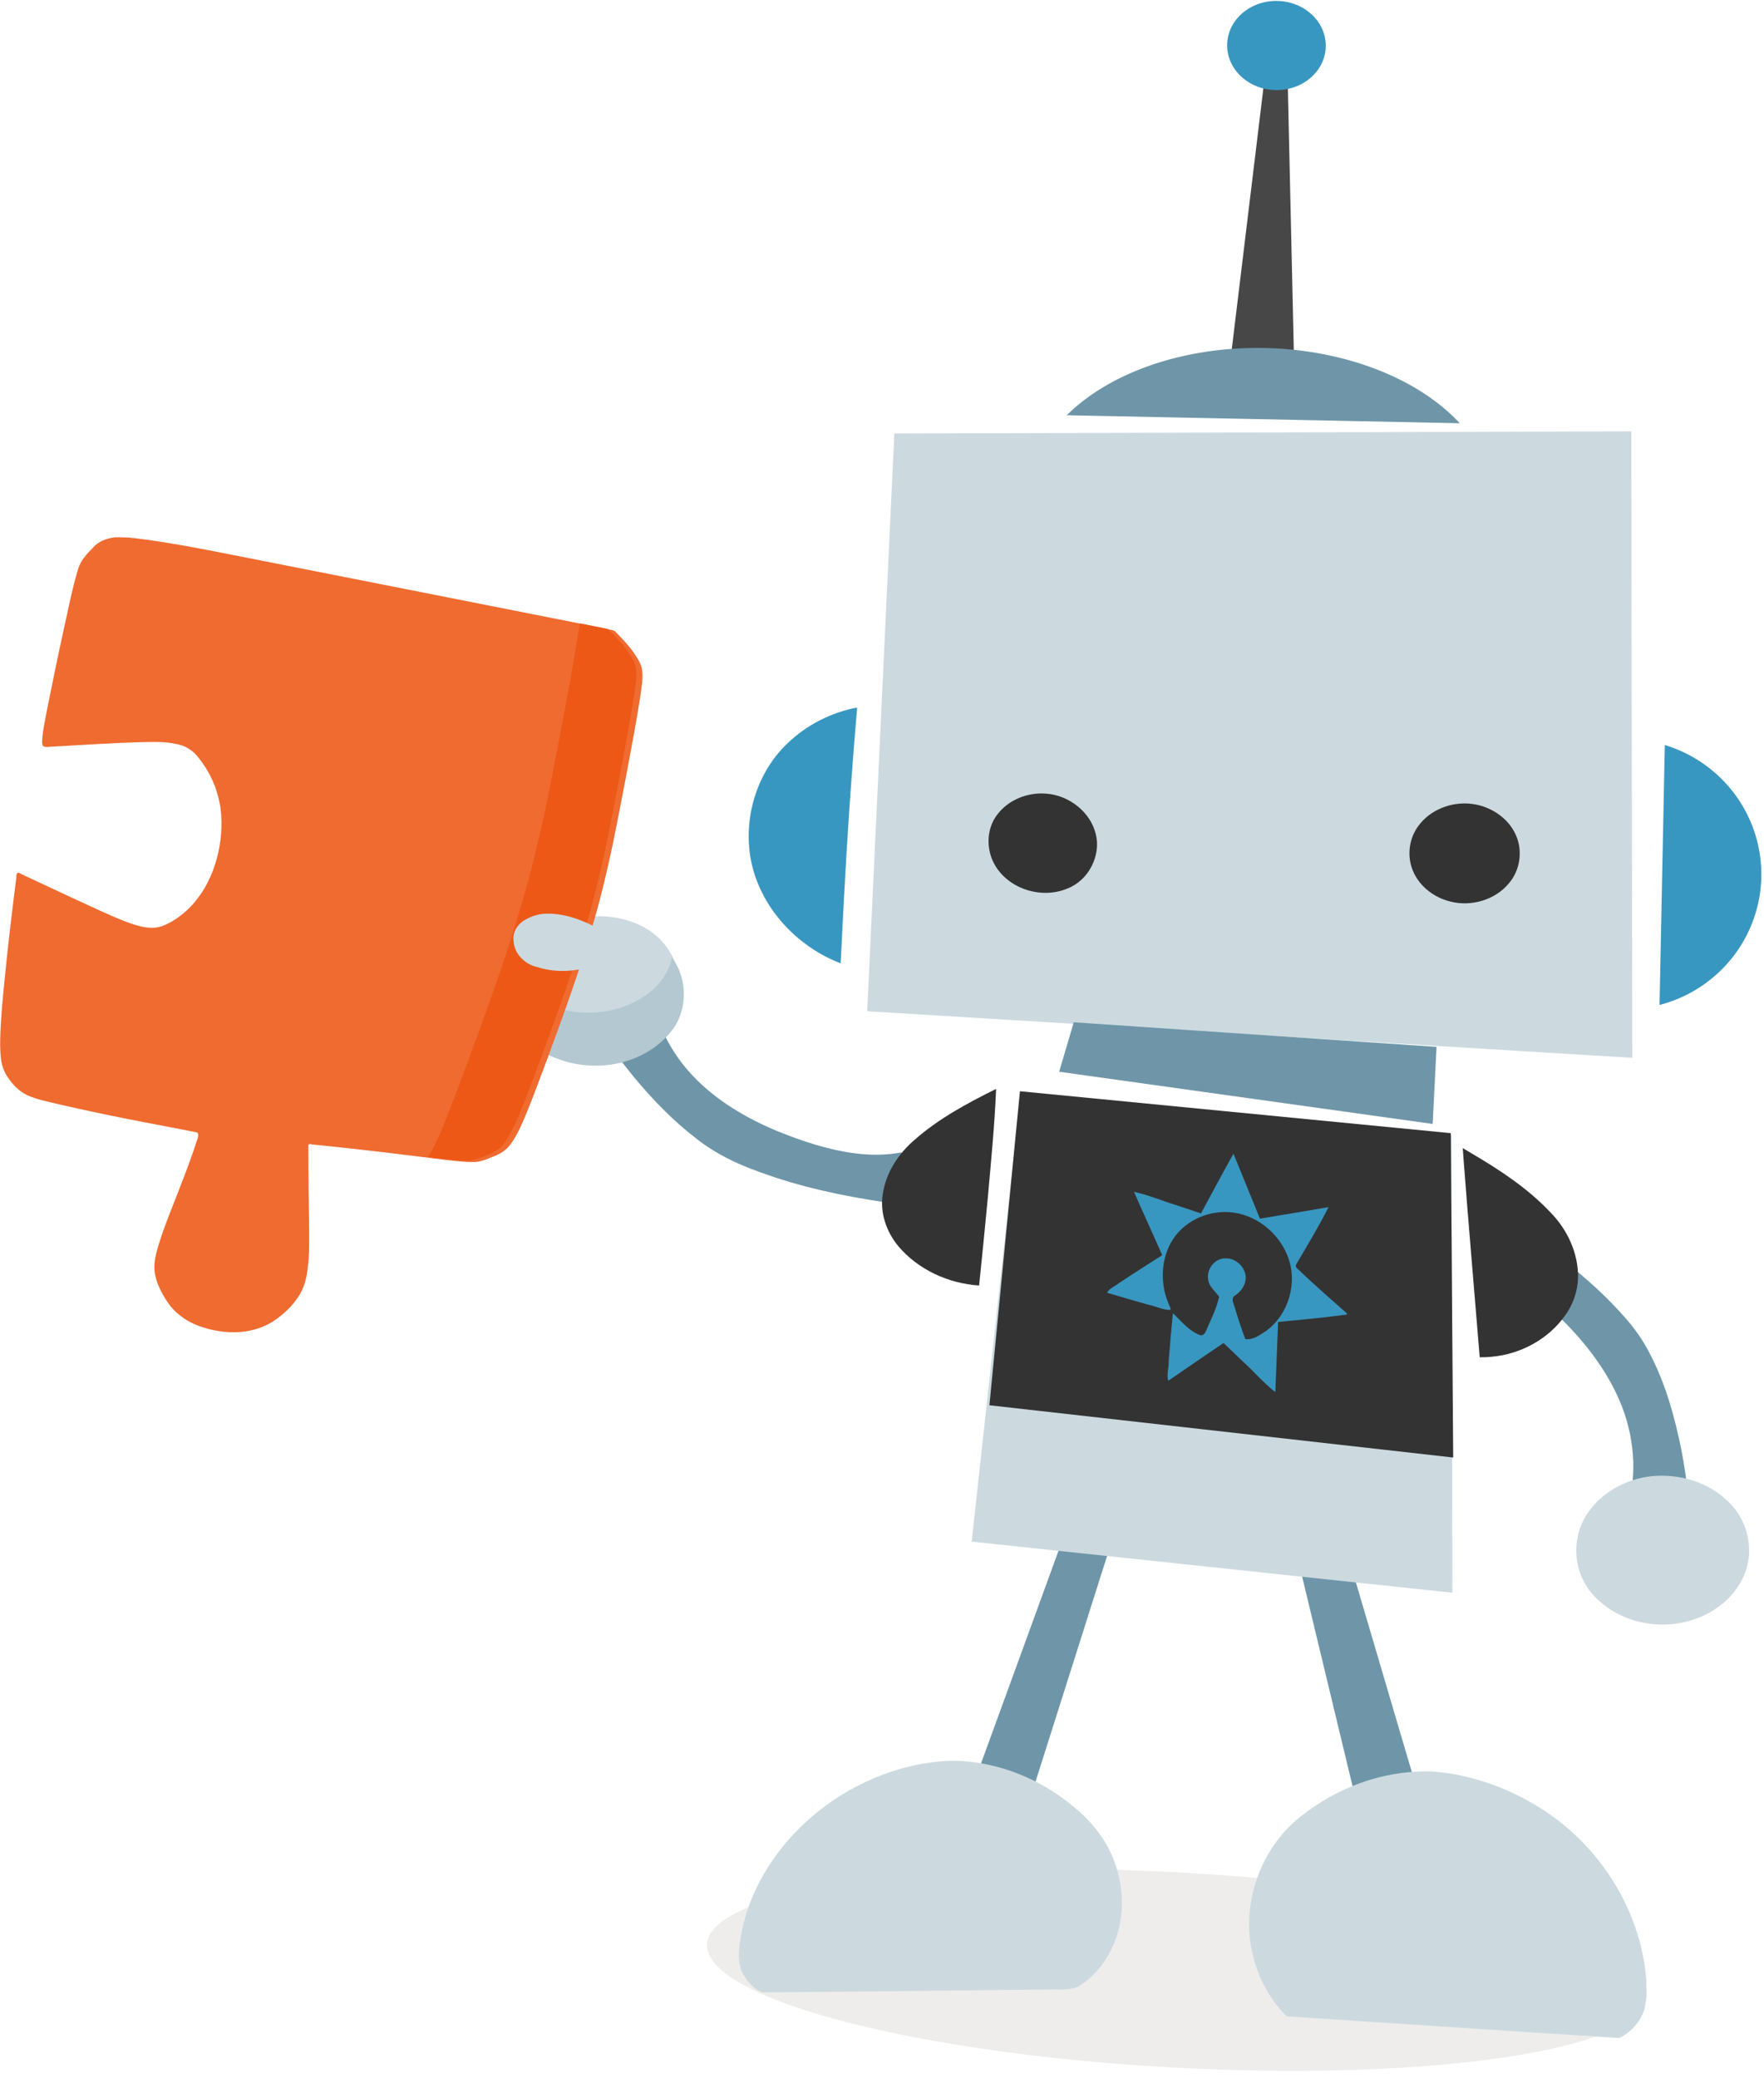 <?xml version="1.0" encoding="UTF-8"?>
<svg width="53.854mm" height="63.441mm" version="1.1" viewBox="0 0 53.854 63.441" xmlns="http://www.w3.org/2000/svg">
<g transform="translate(-72.598 -80.965)">
<g transform="matrix(.914 0 0 .914 96.212 772.47)">
<ellipse transform="matrix(.999 .055 .055 -.999 0 0)" cx="-24.503" cy="690.11" rx="15.715" ry="3.258" fill="#aea79f" opacity=".2"/>
<g transform="matrix(-.619 0 0 .619 61.632 -781.5)" stroke-width="1.29">
<path d="m72.915 43.247 2.054 16.96-3.499-0.152 0.38-16.732z" fill="#474747" fill-rule="evenodd"/>
<g transform="matrix(.088 -.005 .005 .088 39.578 129.3)" stroke-width="18.392">
<path d="m175.15-353.04c156.42-0.636 312.84-1.272 469.25-1.908 1.156-118.03 2.312-236.06 3.469-354.08-150.12-8.967-300.25-17.934-450.37-26.9-7.45 127.63-14.9 255.26-22.35 382.89z" fill="#ccdae0" fill-rule="evenodd"/>
<path transform="rotate(2.089)" d="m264.94-512.76c-11.976 0.748-23.837 7.779-28.874 18.896-4.417 9.501-2.867 21.395 3.832 29.454 8.264 10.355 22.718 14.811 35.505 11.827 10.743-2.333 20.598-9.957 24.191-20.541 2.923-8.441 1.54-18.211-3.704-25.459-6.878-9.801-19.147-14.921-30.951-14.177z" fill="#333"/>
<path transform="rotate(2.089)" d="m524.26-513.62c-13.95 0.676-27.421 10.557-30.983 24.276-3.476 13.155 3.914 28.212 16.504 33.43 15.317 7.009 35.449 1.527 44.555-12.794 6.071-9.427 6.264-22.694-0.676-31.735-6.675-9.09-18.269-13.854-29.4-13.177z" fill="#333"/>
<path d="m166.12-545.36a83.454 82.768 2.089 0 0-63.57 77.348 83.454 82.768 2.089 0 0 57.767 81.713z" fill="#3897c0"/>
<path d="m661.1-539.32c1.141 39.316 1.596 78.651 1.403 117.98-0.056 12.673-0.142 25.346-0.21 38.019 25.052-8.005 46.626-27.328 55.967-52.08 10.122-27.137 3.873-59.817-16.163-80.866-10.946-11.706-25.37-20.031-40.889-23.953-0.036 0.299-0.072 0.597-0.108 0.896z" fill="#3897c0"/>
<path d="m424.38-774.15a143 94.685 2.089 0 0-121.76 39.213l240.5 8.774a143 94.685 2.089 0 0-118.74-47.987z" fill="#6e96a8"/>
<ellipse transform="rotate(2.089)" cx="392.53" cy="-974.4" rx="30.188" ry="27.293" fill="#3897c0"/>
<path d="m295.16-352.95c-0.1 15.749-0.199 31.497-0.299 47.246 76.704-6.311 153.41-12.622 230.11-18.934-2.405-10.243-4.81-20.486-7.215-30.729-74.199 0.805-148.4 1.611-222.6 2.416z" fill="#6e96a8" fill-rule="evenodd"/>
</g>
<path d="m81.215 123.13c1.435 4.526 2.87 9.052 4.305 13.578 1.084-0.056 2.168-0.112 3.252-0.168-1.768-4.852-3.537-9.703-5.305-14.555-0.751 0.382-1.501 0.763-2.252 1.145z" fill="#6e96a8" fill-rule="evenodd"/>
<path d="m64.781 137.05c1.156-0.031 2.311-0.062 3.467-0.094 1.109-4.609 2.217-9.217 3.326-13.826-0.81-0.292-1.62-0.583-2.43-0.875-1.454 4.932-2.909 9.863-4.363 14.795z" fill="#6e96a8" fill-rule="evenodd"/>
<path d="m62.982 101.54c-0.017 8.227-0.034 16.453-0.051 24.68 8.647-0.919 17.294-1.839 25.941-2.758-0.882-8.065-1.764-16.13-2.647-24.195-7.748 0.758-15.496 1.516-23.244 2.273z" fill="#ccdae0" fill-rule="evenodd"/>
<path d="m64.102 135.86c-2.164 0.144-4.265 0.906-6.079 2.083-2.596 1.69-4.542 4.376-5.271 7.393-0.257 1.085-0.401 2.224-0.194 3.33 0.212 0.687 0.724 1.273 1.371 1.583 5.985-0.377 11.967-0.785 17.951-1.17 1.529-1.534 2.253-3.805 1.954-5.944-0.261-1.986-1.338-3.869-2.973-5.039-1.597-1.204-3.518-1.994-5.514-2.185-0.414-0.041-0.83-0.059-1.246-0.051z" fill="#ccdae0" fill-rule="evenodd"/>
<path d="m89.602 135.29c-2.313 0.1-4.558 1.046-6.311 2.545-0.964 0.798-1.762 1.828-2.162 3.023-0.514 1.463-0.503 3.139 0.178 4.547 0.399 0.841 1.019 1.594 1.825 2.07 0.524 0.241 1.113 0.122 1.668 0.155 5.124 0.052 10.247 0.118 15.371 0.157 0.494-0.187 0.837-0.629 1.084-1.078 0.279-0.619 0.178-1.318 0.068-1.964-0.322-1.907-1.257-3.676-2.511-5.133-1.852-2.137-4.435-3.639-7.219-4.153-0.656-0.116-1.323-0.186-1.99-0.167z" fill="#ccdae0" fill-rule="evenodd"/>
<path d="m63.018 101.42c-0.043 5.835-0.086 11.669-0.129 17.504 8.342-0.94 16.685-1.88 25.027-2.82-0.549-5.648-1.099-11.297-1.648-16.945-7.75 0.754-15.5 1.508-23.25 2.262z" fill="#333" fill-rule="evenodd"/>
<path d="m74.742 102.54c-0.475 1.165-0.951 2.329-1.426 3.494-1.235-0.198-2.466-0.413-3.699-0.621 0.537 1.075 1.167 2.098 1.77 3.137-1e-3 0.182-0.204 0.253-0.3 0.381-0.808 0.765-1.65 1.493-2.481 2.232 0.055 0.109 0.204 0.042 0.299 0.083 1.141 0.151 2.288 0.251 3.433 0.363 0.049 1.262 0.094 2.524 0.15 3.785 0.637-0.497 1.162-1.119 1.76-1.66 0.344-0.331 0.688-0.661 1.033-0.992 0.999 0.672 1.987 1.36 2.981 2.041 0.108-0.323-0.029-0.659-0.016-0.989-0.067-0.887-0.144-1.772-0.23-2.657-0.465 0.432-0.873 0.975-1.494 1.191-0.207 0.027-0.284-0.212-0.351-0.363-0.243-0.563-0.526-1.116-0.651-1.721 0.22-0.307 0.579-0.566 0.595-0.976 0.077-0.55-0.401-1.125-0.969-1.091-0.609-4e-3 -1.166 0.603-1.046 1.215 0.065 0.358 0.324 0.645 0.623 0.834 0.155 0.172 0.004 0.402-0.041 0.587-0.174 0.578-0.359 1.154-0.575 1.718-0.421 0.064-0.78-0.217-1.112-0.432-1.241-0.891-1.744-2.665-1.159-4.076 0.51-1.274 1.758-2.251 3.14-2.339 1.238-0.089 2.53 0.539 3.139 1.637 0.557 0.999 0.579 2.25 0.135 3.295-0.03 0.117-0.131 0.218-0.107 0.346 0.415-3e-3 0.793-0.201 1.194-0.283 0.746-0.21 1.489-0.427 2.232-0.648-0.144-0.244-0.425-0.348-0.64-0.515-0.772-0.515-1.556-1.011-2.338-1.51 0.499-1.143 1.024-2.275 1.523-3.418-0.762 0.16-1.478 0.474-2.221 0.698-0.465 0.155-0.93 0.311-1.396 0.466-0.577-1.073-1.15-2.147-1.744-3.211z" fill="#3897c0" stroke-width="1.617"/>
<path d="m106.06 94.26c-0.281 1.506-1.052 2.892-2.087 4.011-1.258 1.351-2.877 2.311-4.567 3.021-1.364 0.556-2.778 1.029-4.244 1.219-0.832 0.105-1.681 0.105-2.507-0.053-0.048 0.244 0.146 0.444 0.188 0.675 0.243 0.671 0.487 1.343 0.73 2.014 2.304-0.343 4.597-0.831 6.784-1.645 1.202-0.423 2.363-0.99 3.367-1.782 1.282-0.985 2.412-2.154 3.435-3.401 0.539-0.658 1.042-1.346 1.537-2.038-0.878-0.689-1.755-1.379-2.633-2.068-1e-3 0.016-3e-3 0.033-4e-3 0.049z" fill="#6e96a8" fill-rule="evenodd"/>
<path d="m87.555 99.053c0.08 1.974 0.278 3.941 0.452 5.909 0.144 1.561 0.305 3.121 0.464 4.681 1.66-0.11 3.303-0.856 4.377-2.144 0.622-0.761 0.978-1.772 0.826-2.757-0.158-1.172-0.846-2.218-1.736-2.974-1.3-1.143-2.838-1.966-4.379-2.732l-0.004 0.017z" fill="#333" fill-rule="evenodd"/>
<g transform="translate(.529)" stroke-width="1.29">
<path d="m59.045 106.46c-2.182 1.384-4.26 2.973-5.967 4.925-0.534 0.6-0.994 1.265-1.354 1.984-0.831 1.603-1.316 3.359-1.673 5.121-0.157 0.806-0.273 1.62-0.367 2.436 0.107 0.083 0.257 0.07 0.38 0.121 0.979 0.251 1.959 0.503 2.938 0.754-0.618-1.949-0.417-4.106 0.391-5.969 0.665-1.55 1.7-2.916 2.867-4.123 1.066-1.066 2.233-2.077 3.626-2.69 0.44-0.194 0.897-0.354 1.368-0.451-0.142-0.254-0.392-0.421-0.571-0.645-0.491-0.519-0.983-1.038-1.474-1.558-0.055 0.032-0.109 0.064-0.164 0.096z" fill="#6e96a8" fill-rule="evenodd"/>
<path d="m61.286 102.56c-1.501 0.884-2.973 1.862-4.174 3.136-0.916 0.927-1.507 2.206-1.49 3.521 0.021 0.744 0.276 1.476 0.721 2.072 0.905 1.265 2.398 2.062 3.939 2.197 0.215 0.024 0.431 0.029 0.647 0.028 0.284-3.52 0.595-7.038 0.862-10.56 0.018-0.242 0.036-0.484 0.053-0.726-0.186 0.11-0.372 0.221-0.558 0.331z" fill="#333" fill-rule="evenodd"/>
<path transform="scale(-1,1)" d="m-51.373 119.91c-1.386 0.07-2.762 0.72-3.605 1.839-0.778 0.986-0.951 2.394-0.477 3.552 0.233 0.584 0.631 1.095 1.123 1.485 1.596 1.348 4.036 1.517 5.837 0.484 1.046-0.581 1.882-1.612 2.066-2.813 0.18-1.187-0.28-2.449-1.184-3.24-0.996-0.941-2.407-1.368-3.76-1.306z" fill="#ccdae0"/>
</g>
<path transform="rotate(22.69)" d="m136.91 40.316c-1.44 0.109-2.861 0.773-3.773 1.908-0.779 0.972-1.051 2.369-0.576 3.537 0.428 1.029 1.368 1.777 2.403 2.139 2.045 0.727 4.516 0.061 5.89-1.627 0.717-0.894 1.009-2.147 0.65-3.248-0.23-0.709-0.724-1.309-1.309-1.758-0.699-0.53-1.552-0.838-2.423-0.919-0.286-0.029-0.574-0.039-0.861-0.031z" fill="#ccdae0"/>
<path d="m105.03 91.978c-0.864 1.15-0.837 2.888 0.092 3.994 0.901 1.108 2.313 1.727 3.725 1.799 1.365 0.076 2.782-0.327 3.828-1.226 0.707-0.613 1.187-1.506 1.216-2.45 0.024-0.452-0.052-0.913-0.238-1.328-0.569 1.058-1.659 1.784-2.827 2.011-1.55 0.354-3.27 0.052-4.541-0.923-0.599-0.468-1.07-1.125-1.233-1.875l-6e-3 -0.004z" fill="#b3c8d1"/>
</g>
<path d="m-22.016-738.62c-0.276 0.033-0.555 0.145-0.734 0.365-0.198 0.196-0.392 0.413-0.475 0.685-0.21 0.693-0.341 1.406-0.501 2.112-0.192 0.881-0.374 1.764-0.55 2.649-0.062 0.341-0.143 0.682-0.154 1.029 0 0.058 0.01 0.136 0.075 0.15 0.096 0.024 0.196-2e-3 0.293-2e-3 1.001-0.054 2.001-0.124 3.003-0.15 0.442-0.01 0.897-0.021 1.323 0.119 0.214 0.082 0.401 0.227 0.538 0.41 0.296 0.372 0.522 0.803 0.642 1.264 0.154 0.554 0.146 1.142 0.05 1.705-0.098 0.54-0.288 1.068-0.59 1.528-0.261 0.396-0.605 0.742-1.019 0.977-0.183 0.101-0.379 0.193-0.592 0.197-0.301 0.016-0.591-0.084-0.871-0.181-0.584-0.221-1.144-0.497-1.712-0.755-0.609-0.281-1.217-0.567-1.824-0.852-0.042-0.021-0.1-0.069-0.145-0.034-0.05 0.059-0.02 0.143-0.04 0.212-0.146 1.154-0.284 2.31-0.395 3.468-0.056 0.53-0.101 1.061-0.126 1.593-0.014 0.317-0.02 0.636 0.019 0.951 0.03 0.217 0.105 0.428 0.235 0.606 0.162 0.245 0.378 0.463 0.646 0.588 0.317 0.143 0.661 0.206 0.996 0.289 0.757 0.176 1.518 0.337 2.281 0.49 0.789 0.155 1.579 0.304 2.368 0.457 0.08 0.024 0.063 0.124 0.046 0.186-0.168 0.532-0.366 1.054-0.566 1.576-0.253 0.662-0.532 1.315-0.741 1.992-0.095 0.306-0.176 0.629-0.129 0.951 0.068 0.397 0.27 0.756 0.504 1.078 0.281 0.358 0.684 0.609 1.119 0.737 0.456 0.146 0.945 0.199 1.42 0.131 0.335-0.055 0.662-0.169 0.944-0.359 0.328-0.219 0.618-0.5 0.83-0.833 0.158-0.253 0.244-0.544 0.28-0.839 0.079-0.558 0.06-1.124 0.055-1.686-0.013-0.836-0.026-1.672-0.026-2.508 0.04-0.064 0.117-0.012 0.175-0.015 0.823 0.082 1.645 0.174 2.467 0.272 0.693 0.081 1.384 0.174 2.077 0.256 0.267 0.024 0.534 0.06 0.802 0.057 0.185-4e-3 0.363-0.06 0.531-0.133 0.251-0.095 0.515-0.205 0.678-0.429 0.232-0.297 0.378-0.649 0.527-0.992 0.266-0.643 0.503-1.298 0.748-1.95 0.273-0.747 0.549-1.494 0.807-2.246 0.285-0.817 0.541-1.643 0.779-2.475 0.225-0.783 0.405-1.579 0.577-2.375 0.158-0.765 0.302-1.532 0.45-2.299 0.165-0.877 0.331-1.754 0.47-2.635 0.038-0.318 0.115-0.641 0.053-0.961-0.048-0.203-0.173-0.377-0.288-0.547-0.182-0.253-0.4-0.478-0.62-0.699-0.063-0.036-0.138-0.035-0.206-0.056-0.364-0.076-0.73-0.141-1.094-0.219-4.039-0.799-8.079-1.599-12.119-2.394-0.72-0.138-1.44-0.273-2.167-0.372-0.29-0.039-0.581-0.084-0.874-0.086-0.083-4e-3 -0.166-1e-3 -0.249-2.7e-4z" fill="#ef6b30"/>
<path d="m-6.472-735.75c-0.011 0.075-0.021 0.151-0.03 0.226-0.165 1.048-0.362 2.092-0.559 3.135-0.176 0.912-0.347 1.825-0.535 2.735-0.205 0.947-0.419 1.893-0.686 2.825-0.284 0.989-0.588 1.973-0.927 2.944-0.308 0.895-0.635 1.783-0.96 2.672-0.291 0.775-0.573 1.554-0.889 2.319-0.144 0.331-0.288 0.666-0.483 0.97 0.171 0.021 0.343 0.043 0.514 0.064 0.267 0.024 0.534 0.06 0.803 0.058 0.185-4e-3 0.363-0.061 0.531-0.134 0.251-0.095 0.515-0.205 0.678-0.428 0.232-0.297 0.377-0.649 0.527-0.992 0.266-0.643 0.503-1.298 0.748-1.949 0.273-0.747 0.549-1.494 0.808-2.246 0.285-0.817 0.54-1.643 0.779-2.475 0.225-0.783 0.404-1.579 0.577-2.375 0.158-0.765 0.302-1.532 0.45-2.299 0.165-0.877 0.331-1.754 0.47-2.635 0.038-0.318 0.115-0.641 0.053-0.961-0.048-0.203-0.174-0.376-0.288-0.547-0.182-0.253-0.4-0.478-0.62-0.699-0.063-0.036-0.138-0.036-0.206-0.056-0.25-0.052-0.501-0.101-0.752-0.15z" fill="#ed5816"/>
<path d="m-8.27-725.86c-0.267 0.133-0.463 0.431-0.409 0.735 0.025 0.429 0.39 0.773 0.798 0.86 0.69 0.222 1.453 0.136 2.117-0.133 0.28-0.126 0.568-0.346 0.619-0.667-0.03-0.14-0.202-0.16-0.295-0.246-0.652-0.409-1.39-0.764-2.179-0.741-0.228 0.014-0.453 0.078-0.651 0.192z" fill="#ccdae0" fill-rule="evenodd"/>
</g>
</g>
</svg>
